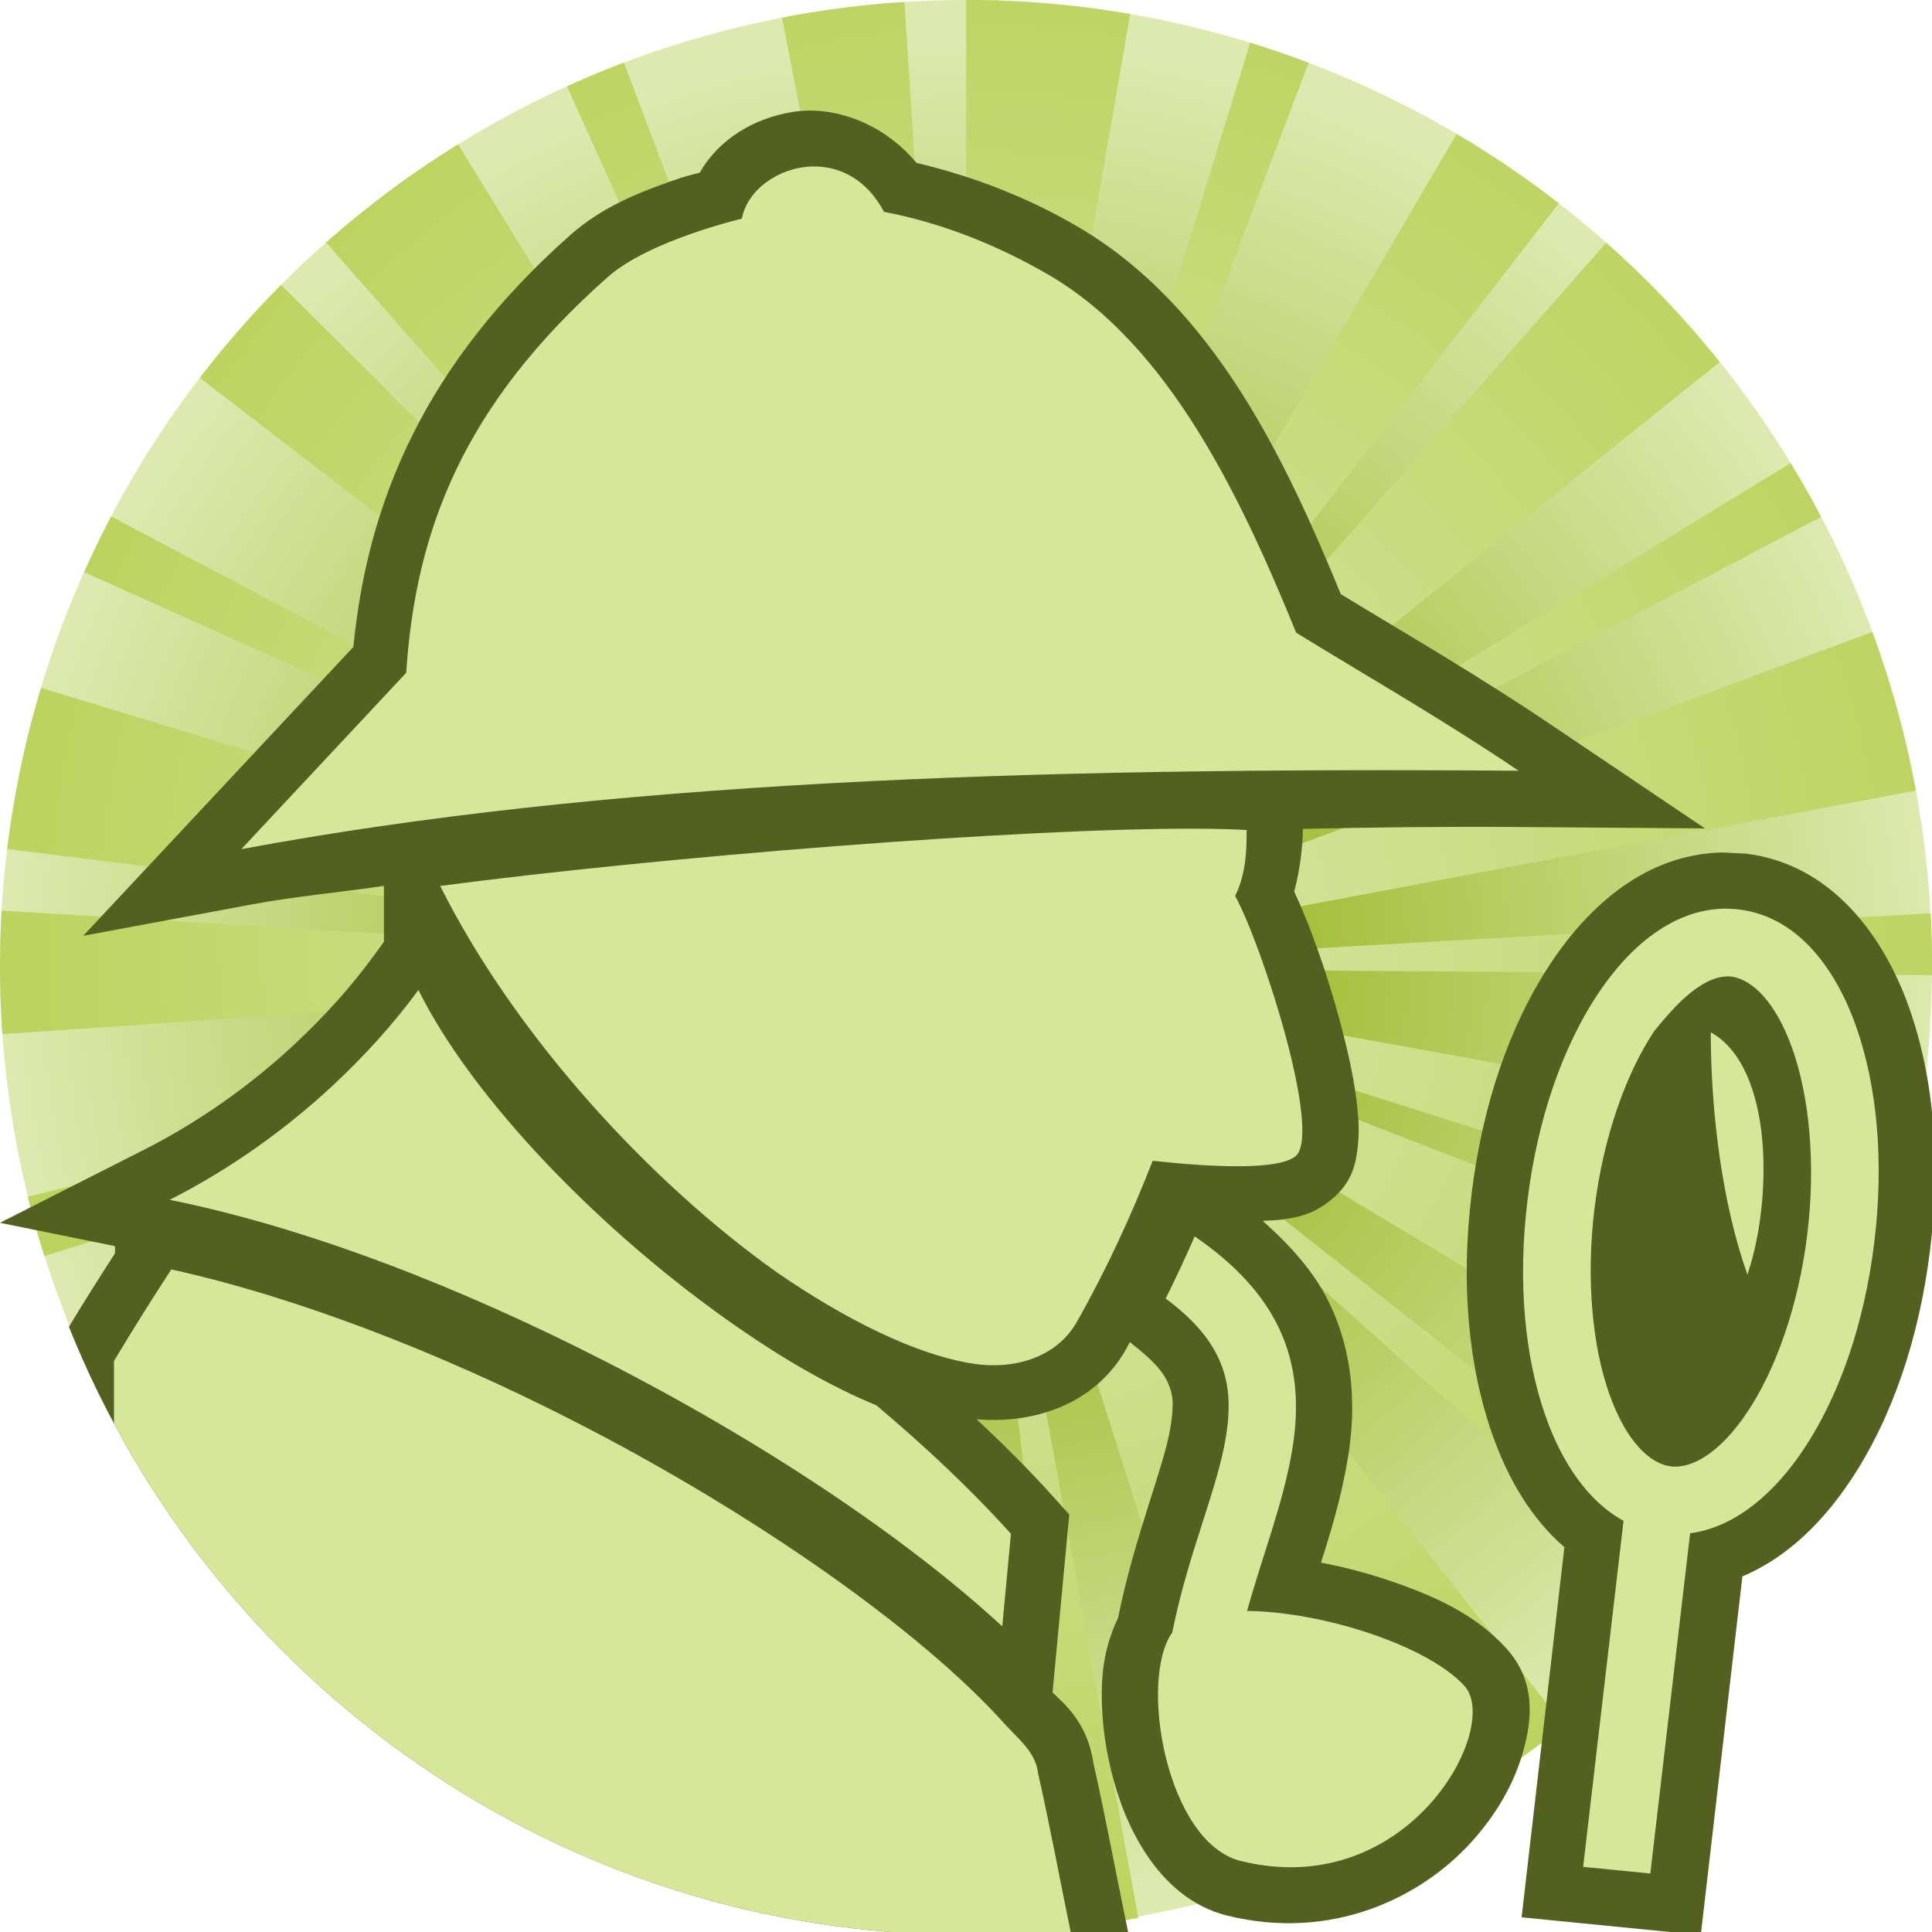 <svg height="500" viewBox="0 0 132.292 132.292" width="500" xmlns="http://www.w3.org/2000/svg" xmlns:xlink="http://www.w3.org/1999/xlink"><radialGradient id="a" cx="66.422" cy="66.422" gradientTransform="matrix(0 .965 -1 0 132.844 2.311)" gradientUnits="userSpaceOnUse" r="66.146"><stop offset="0" stop-color="#8a0"/><stop offset="1" stop-color="#dde9af"/></radialGradient><radialGradient id="b" cx="67.81" cy="64.482" gradientTransform="matrix(0 1.025 -1 -0 132.292 -5.034)" gradientUnits="userSpaceOnUse" r="66.146"><stop offset="0" stop-color="#dde9af"/><stop offset="1" stop-color="#bcd35f"/></radialGradient><circle cx="66.146" cy="66.146" fill="url(#a)" r="66.146"/><path d="m66.16 0-.016 65.815-4.212-65.68a66.146 66.195 0 0 0 -8.381 1.077l11.918 61.164c-.027.01-.06.014-.1.014l.629 3.425-.066-.141-.142-.355-.888-2.808c-.048.018-.091.033-.135.033l-.032.021-22.012-58.274a66.146 66.195 0 0 0 -3.9 1.623l25.638 56.781-.058.031.61 1.174.62 1.38.014.013.11.198.197.335v.008l-.197-.343-.125-.211-1.462-2.437c-.049.032-.101.063-.15.105l-32.652-53.059a66.146 66.195 0 0 0 -9.043 6.722l43.537 49.319-.105-.154.22.272v.013l-.086-.086-.025-.034-.001-.002-.001-.001-46.615-46.425a66.146 66.195 0 0 0 -5.563 6.364l49.353 37.948-.038.049 2.77 2.187-.554-.285-2.489-1.498c-.037.048-.06.088-.081.125l-55.033-29.038a66.146 66.195 0 0 0 -1.852 3.812l56.76 25.491c-.02.047-.044.1-.068.157l3.221 1.253-.01-.007.139.063-.129-.056.095.048.056.021-.056-.013v-.008l-3.388-1.08c-.015.04-.033.089-.047.134l-59.522-18.08a66.146 66.195 0 0 0 -2.319 11.033l65.13 8.143h-.327l-65.184-3.922a66.146 66.195 0 0 0 -.112 3.839 66.146 66.195 0 0 0 .162 4.623l62.043-4.283h-.007l.081-.006-.073.006 3.431-.194-2.029.491-.08.013-1.267.248.019.063-60.378 14.793a66.146 66.195 0 0 0 1.134 4.067l59.312-18.592c.025.096.049.184.074.254l3.166-1.182-1.78.933-57.736 26.468a66.146 66.195 0 0 0 5.56 9.788l53.977-36.965-.778.632-50.694 39.742a66.146 66.195 0 0 0 5.63 6.297l43.581-44.301c.074.07.15.134.221.213l2.019-2.283v-.008l.201-.229.049-.063.205-.224.005-.017.015-.007-.006.042-.027.031.013-.048-.018.048-.349.46.162-.277-.049.055-.201.237-.688.973-1.131 1.475.076.048-35.433 51.045a66.146 66.195 0 0 0 3.539 2.297l32.111-53.181c.029.018.068.043.107.062l1.828-3.114-.074.19-26.498 59.932a66.146 66.195 0 0 0 10.619 3.651l15.794-62.649-.417 2.441.063.015-11.316 61.09a66.146 66.195 0 0 0 8.371.996l3.421-62.045c.064.006.12.006.175.006h.008v-3.271l.014-.231.101.887.167 2.609c.051 0 .09-.006.134-.006l7.209 61.709a66.146 66.195 0 0 0 4.176-.621l-11.152-61.123c.067-.007.125-.024.187-.031l-.546-2.835-.014-.037-.085-.474.005.008.095.503 19.683 61.96a66.146 66.195 0 0 0 10.373-4.286l-29.408-57.084 1.096 1.777.071-.049 31.928 53.299a66.146 66.195 0 0 0 6.935-4.79l-38.498-48.769c.067-.05.111-.103.174-.16l-2.238-2.528.891.802 1.546 1.545.076-.081 46.256 41.494a66.146 66.195 0 0 0 2.718-3.223l-48.81-38.459c.034-.042.081-.088.108-.127l-2.477-1.909 55.982 33.545a66.146 66.195 0 0 0 4.954-10.105l-60.763-23.592 2.918.891.003-.049 59.248 18.762a66.146 66.195 0 0 0 2.033-8.2l-61.169-11.061c0-.043.01-.08.01-.119l-1.949-.24-1.204-.212 3.183.187c.008-.087.008-.166.008-.255l62.179.472a66.146 66.195 0 0 0 .003-.582 66.146 66.195 0 0 0 -.101-3.655l-62.09 3.538v-.088l-3.116.215-.584.037.573-.037h.011l64.199-12.066a66.146 66.195 0 0 0 -2.984-10.861l-61.12 22.663-.069.018 2.78-1.268c-.045-.095-.105-.214-.175-.319l55.077-28.976a66.146 66.195 0 0 0 -2.084-3.679l-53.111 32.448-.056-.087-1.487 1.033-1.245.758 2.558-2.01-.038-.055 48.522-39.014a66.146 66.195 0 0 0 -7.77-8.164l-42.664 48.41-.613.627 40.029-51.734a66.146 66.195 0 0 0 -6.989-4.752l-31.551 53.697-.025-.018-1.869 3.093 1.466-3.295c-.073-.041-.15-.066-.23-.095l22.067-58.256a66.146 66.195 0 0 0 -4.001-1.374l-18.331 59.552c-.029-.01-.059-.017-.101-.031l-.498 1.995-.299.978.557-3.034c-.053-.005-.108-.015-.162-.02l10.617-61.407a66.146 66.195 0 0 0 -11.228-.963zm-.515 62.352.268 2.32v.011l.23 1.179v.122l.008-.044.006.166v.027l-.015-.027v-.116l-.018.081-.063-.131-.149-1.257zm-2.478 1.324 1.875 1.686-.007-.005zm6.818 1.593-3.129.767h-.015zm-3.215.031-.43.736-.092.106.029-.119-.024.055-.005.048-.013.028v-.007l.013-.021v-.043l.005-.005v-.028l.003-.006.022-.032v-.006l.009-.007.016-.04v.005l-.016.035-.009.013zm-1.728.063.88.674.096.15-.119-.044.053.037h-.006l-.058-.037h.01zm1.332.065-.079.42.079-.222-.088.364-.027.04.037-.182.069-.415zm-.154.102-.023.455-.015.051-.031-.124zm.832.197-.602.42h-.006l-.109.073-.076.031.056-.073.02-.006.235-.189zm-1.07.153.036.037v.012l-.022-.033zm1.022.084h.008l-.046.021zm-.933.048.049.095v.01l-.049-.094zm.11.025.005.07v.01l.01.025.012.031-.012.006-.01-.032.01-.005-.01-.016v-.009l-.015-.069zm.588.017-.019.007-.269.081.041-.016zm-1.492.018.627.108.091.057.008.016-.083.017zm.573.083h.014l.025.008zm.192.051h.005v.005zm-.043.016h.005l.02.021zm.057.048h.006l-.006.008zm-.089.044h.015l.065.009-.215.087zm-.103.009h.057l-.246.127.07-.014-.007.007-.063.007h-.001l-.536.104v.006l-1.387.247 1.387-.253zm.47.006.134.011.199.059-.224-.022zm-.058.043.009.005.029.058.087.044.381.371-.357-.267-.062-.079-.049-.07-.005-.009-.024-.05h-.009zm-.281.021-.066.072h-.008l-.736.335.608-.374zm.415.026.039.007.008.008zm.058.007.512.16-.504-.151zm-.312.046.008.033.006-.026-.006.035.001.002.02.061.033.502-.061-.358.008-.205-.023.134v-.024l-.008-.049.008.038v-.07zm.191.024.016.018.023.039-.01-.008zm-.302.048-.065.139-1.045 3.4 1.038-3.4h.007l.022-.076.002-.003zm-.023.028-.017.03.011-.026zm.388.021.009.006.03.05-.024-.024zm-.116.056.006.008.008.06zm-.458.07v.008l.013-.008zm.607.358 1.292 2.855-1.292-2.84z" fill="url(#b)"/><g transform="scale(.265)"><path d="m208.838 28.576c-1.404.022-2.789.146-4.145.369-9.756 1.608-18.875 6.893-23.873 15.656-2.678.747-3.288.762-7.258 2.162-8.114 2.861-17.83 6.564-26.154 13.93-37.792 33.446-52.478 69.19-56.094 106.463l-69.803 74.645 43.494-8.09c11.616-2.162 22.072-3.034 34.199-4.791v14.432l-2.826 3.867c-5.459 7.47-12.341 15.26-20.545 22.869-10.82 10.035-23.869 19.52-38.555 26.967l-37.279 18.904 29.719 6.031v1.854c-3.806 5.905-7.753 12.095-11.912 18.994 36.858 92.103 126.927 157.162 232.193 157.162h41.662l-.713-3.449c-2.751-13.298-5.338-27.312-8.43-41.035-1.508-10.233-7.382-15.223-10.549-18.176l4.318-46.012-4.273-4.738c-6.393-7.092-12.996-13.631-19.68-19.873 14.764 1.272 30.34-3.791 38.426-17.738l1.178-2.207c3.569 2.868 7.637 6.049 9.641 10.098 1.537 3.189 1.862 5.69.848 12.033-1.594 9.966-9.138 27.547-13.545 49.193-2.639 5.51-3.882 11.077-4.135 16.816-.325 7.38.518 15.109 2.4 22.736 1.883 7.627 4.76 15.131 9.309 21.857 4.548 6.726 11.215 13.14 20.662 15.473 26.899 6.641 49.937-4.505 63.049-18.98 6.556-7.238 11.081-15.193 13.391-23.377 2.31-8.184 3.46-18.199-4.467-26.848-7.998-8.728-18.571-13.463-30.303-17.43-5.651-1.911-11.546-3.442-17.457-4.576 2.745-8.601 5.443-17.573 7.033-27.52 1.917-11.979 1.638-26.038-4.887-39.574-3.837-7.961-10.034-14.827-17.213-21.217 1.759-.125 3.569-.096 5.307-.383 3.648-.601 7.406-1.06 12.238-4.939h.008v-.008c5.843-4.693 6.514-9.832 6.977-13.516.462-3.684.289-6.95-.066-10.4-.711-6.9-2.375-14.402-4.443-22.109-3.447-12.844-7.638-24.576-11.863-33.742 1.707-6.555 2.229-12.543 2.229-16.186 18.386-.396 36.317-.629 55.646-.482l48.254.361-40.031-26.959c-19.498-13.13-37.776-23.632-54.065-33.564-14.038-34.09-32.599-74.351-68.121-95.043-13.237-7.711-27.299-13.041-41.523-16.395-7.414-8.947-18.143-13.671-27.973-13.516zm236.143 191.699c-19.671.445-34.388 13.76-44.166 28.443-10.718 16.096-17.739 36.684-20.551 59.637-2.811 22.95-.971 44.628 5.543 62.836v.008c3.817 10.667 9.617 20.955 18.418 28.582l-11.051 95.635 46.293 4.584 10.754-92.668c11.841-4.975 21.061-14.463 27.955-24.816h.008c10.718-16.097 17.732-36.696 20.545-59.646.879-7.172 1.302-14.22 1.271-21.076-.068-15.083-2.337-29.24-6.816-41.758-6.557-18.327-20.017-36.754-42.039-39.457z" fill="#536020"/><path d="m209.938 43.016c-8.729.198-16.885 6.053-18.242 13.488h-.002s-23.907 5.569-34.65 15.076c-37.393 33.094-49.671 65.56-52.084 102.268l-42.611 45.57c93.247-17.353 201.253-21.242 330.055-20.266-20.353-13.707-40.091-24.957-57.488-35.676-14.026-34.399-32.66-74.23-63.896-92.426-13.708-7.985-28.243-13.591-42.604-16.311-4.552-8.61-11.687-11.879-18.477-11.725zm99.691 171.117c-45.537-.231-139.343 7.329-195.889 14.791 19.7 39.364 54.885 77.116 86.986 99.828 17.692 12.24 35.606 20.982 49.457 23.396 11.577 2.173 22.734-1.372 27.934-10.342l.002-.004v-.002c7.853-13.857 14.26-27.836 19.73-41.861 15.288 1.683 32.376 2.461 36.865-1.143 7.084-5.69-8.481-54.355-15.561-67.297 2.963-6.028 2.963-12.398 2.963-17.035-3.583-.199-7.778-.308-12.488-.332zm135.678 20.672c-12.923.293-24.127 9.554-32.395 21.969-9.122 13.7-15.639 32.31-18.217 53.354-2.578 21.043-.747 40.672 4.797 56.17 4.157 11.619 10.79 21.63 20.018 26.666l-10.438 89.418 17.359 1.721 10.287-87.92c11.644-1.543 21.748-10.293 29.361-21.727 9.122-13.7 15.638-32.309 18.217-53.352 2.578-21.043.746-40.677-4.799-56.174-5.544-15.497-15.49-28.128-30.127-29.922-1.348-.166-2.707-.234-4.064-.203zm1.238 17.49c.235 0.0.47.009.705.027 5.324.652 11.479 6.34 15.824 18.486 4.346 12.146 6.199 29.481 3.908 48.174-2.29 18.694-8.274 35.067-15.424 45.805-7.149 10.738-14.492 14.77-19.816 14.117-5.324-.652-11.479-6.338-15.824-18.484-4.346-12.146-6.198-29.479-3.908-48.172 2.29-18.693 8.272-35.069 15.422-45.807 4.704-5.787 11.836-14.157 19.113-14.146zm-338.432 3.5c-6.05 8.279-13.543 16.737-22.396 24.949-11.736 10.884-25.84 21.152-41.863 29.277 35.954 7.291 75.119 22.662 111.65 41.277 41.018 20.903 78.279 45.723 103.475 68.947l2.242-23.924c-11.036-12.244-22.798-23.093-34.76-33.193-11.776-4.846-23.798-11.826-35.66-20.033-35.247-24.386-68.688-59.034-82.688-87.301zm333.934 10.928c.034 20.838 2.922 44.127 9.469 62.635 6.521-19.135 6.803-53.539-9.469-62.635zm-133.346 52.748c-2.361 5.418-4.863 10.774-7.502 16.062 7.103 5.255 11.18 10.264 13.475 15.025 3.023 6.27 3.383 12.673 2.109 20.637-2.171 13.569-9.897 30.499-13.877 50.615-8.769 12.278-1.518 54.312 17.699 59.057 43.296 10.689 67.555-34.598 57.771-45.273-9.514-10.382-36.435-19.127-56.129-19.336 3.923-14.278 9.486-28.089 11.76-42.307 1.615-10.09 1.285-20.792-3.619-30.967-4.123-8.554-11.218-16.335-21.688-23.514zm-264.441 8.537v.002c-4.604 7.071-9.63 15.005-14.809 23.658v16.137c39.748 74.258 115.894 126.105 204.602 131.689h42.664c-2.831-13.684-5.436-27.814-8.492-41.312-.63-5.499-5.106-8.812-8.779-12.902-21.278-23.703-64.277-54.191-111.863-78.439-34.073-17.363-70.686-31.617-103.322-38.832z" fill="#d7e698"/></g></svg>